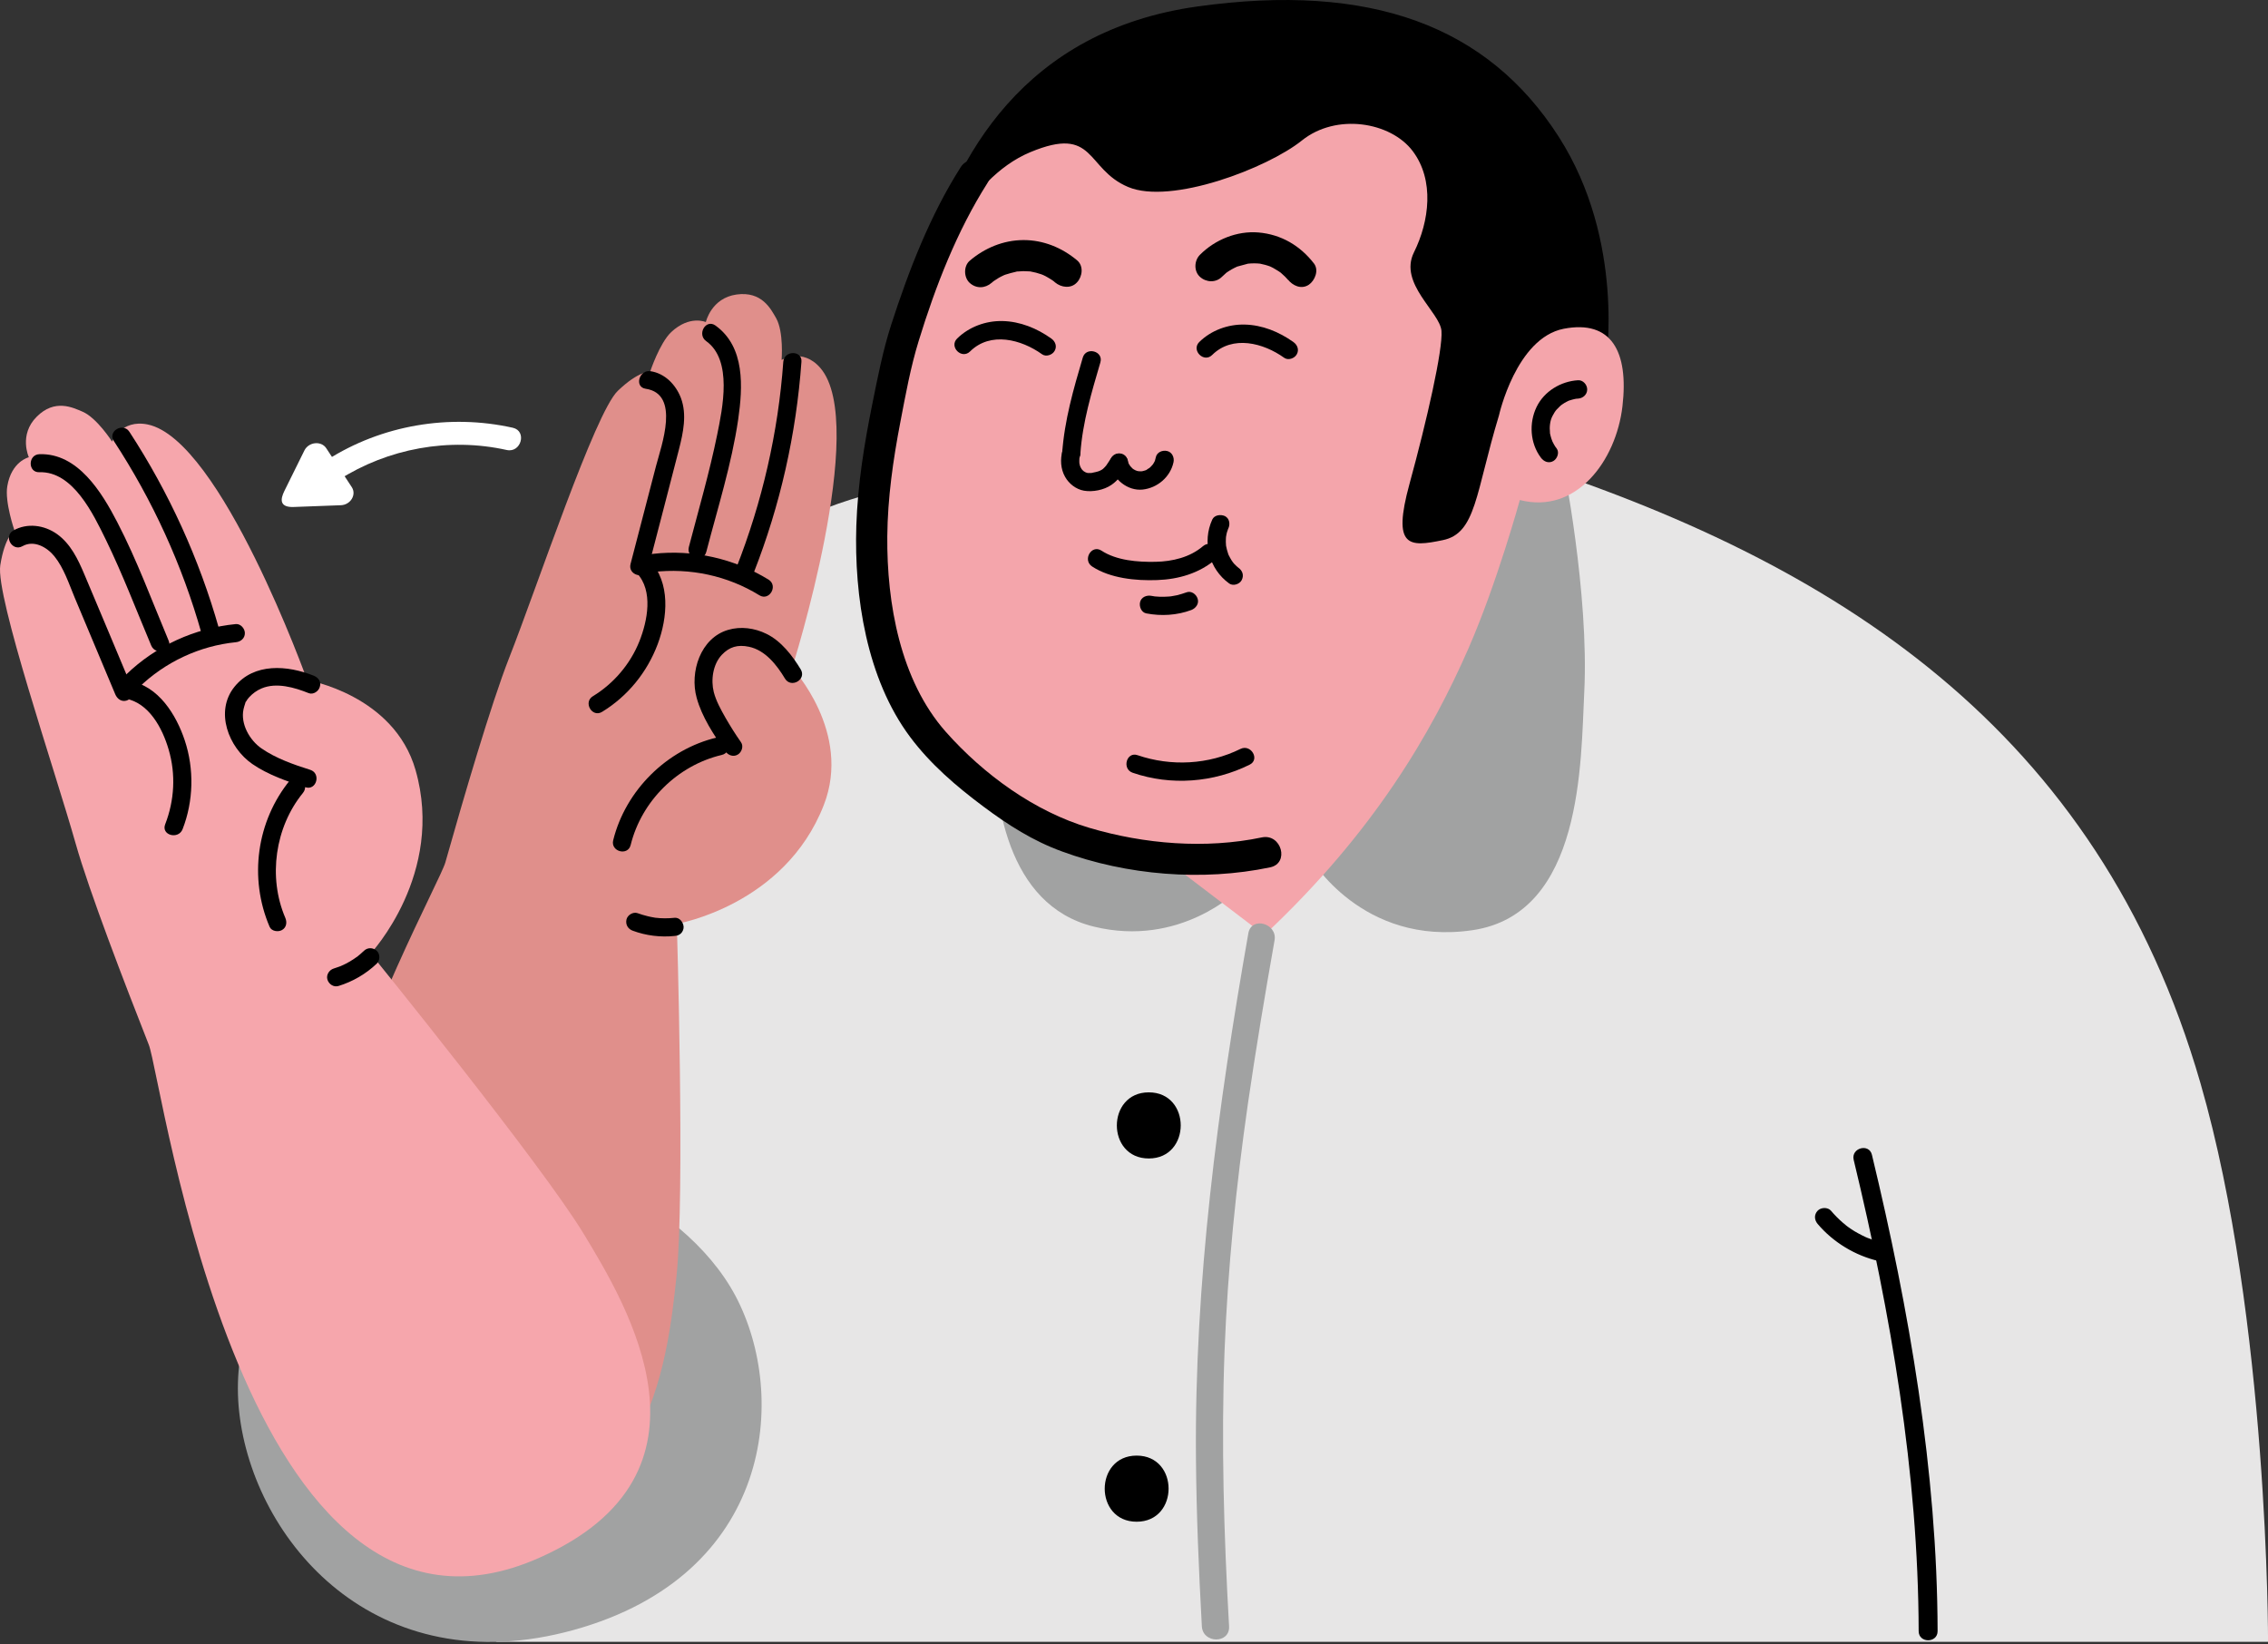 <svg width="200" height="145" viewBox="0 0 200 145" fill="none" xmlns="http://www.w3.org/2000/svg">
<rect x="0" y="0" width="200" height="145" fill="#333333" stroke="none"/>
<g clip-path="url(#clip0_240_387)">
<path d="M35.784 138.858C28.694 131.478 30.174 121.608 32.664 105.648C36.504 81.038 52.534 51.128 74.984 44.058C99.024 36.478 117.204 35.278 133.544 40.488C161.894 49.538 185.024 64.268 194.044 95.508C200.064 116.338 200.004 144.768 200.004 144.768H43.804C43.804 144.768 39.314 142.538 35.784 138.858Z" fill="#E7E6E6"/>
<path d="M137.814 40.748L130.714 41.298L115.554 75.648C115.554 75.648 120.094 83.458 129.854 82.018C139.614 80.578 139.394 67.138 139.704 61.048C140.144 52.288 137.814 40.748 137.814 40.748Z" fill="#A1A2A2"/>
<path d="M87.664 64.608C87.554 70.488 88.774 79.808 96.434 81.698C104.094 83.588 109.194 78.478 109.194 78.478L104.204 62.388L87.664 64.608Z" fill="#A1A2A2"/>
<path d="M141.604 32.048C141.604 32.048 143.364 21.278 137.454 12.058C131.174 2.258 120.854 -1.552 105.614 0.568C90.374 2.688 84.124 13.738 81.504 23.628L123.054 30.428L120.304 48.078L130.134 47.968L141.604 32.048Z" fill="black"/>
<path d="M132.184 36.628C132.184 36.628 133.694 29.808 137.894 28.988C142.094 28.178 143.634 30.988 143.074 35.818C142.514 40.648 138.984 45.368 134.024 44.088C134.024 44.088 132.014 51.398 129.514 57.128C126.234 64.628 121.154 73.388 111.494 82.448L103.104 76.058C103.104 76.058 87.714 76.018 80.324 61.478C72.934 46.938 82.364 23.668 82.364 23.668C82.364 23.668 85.074 15.828 90.854 13.418C96.634 11.008 95.704 14.898 99.484 16.488C103.264 18.078 111.764 14.828 114.804 12.388C117.844 9.948 122.634 10.748 124.574 13.318C126.514 15.888 126.044 19.518 124.684 22.258C123.324 24.998 126.984 27.528 127.114 29.178C127.244 30.828 125.834 37.038 124.294 42.668C122.754 48.288 124.244 48.248 127.224 47.628C130.184 47.028 130.104 43.488 132.184 36.628Z" fill="#F4A5AB"/>
<path d="M101.924 40.318C101.904 40.418 101.874 40.528 101.844 40.628C101.794 40.778 101.814 40.638 101.854 40.618C101.844 40.618 101.784 40.758 101.774 40.768C101.744 40.818 101.714 40.868 101.684 40.918C101.674 40.938 101.574 41.078 101.644 40.978C101.714 40.878 101.614 41.008 101.594 41.028C101.554 41.068 101.514 41.108 101.474 41.158C101.444 41.188 101.404 41.228 101.364 41.258C101.234 41.368 101.344 41.248 101.374 41.258C101.354 41.248 101.134 41.408 101.104 41.428C101.074 41.448 101.014 41.488 100.974 41.488C101.074 41.448 101.094 41.438 101.034 41.458C101.004 41.468 100.984 41.478 100.954 41.488C100.904 41.508 100.864 41.518 100.814 41.528C100.794 41.538 100.574 41.578 100.674 41.558C100.784 41.548 100.584 41.558 100.564 41.558C100.544 41.558 100.394 41.538 100.374 41.548C100.414 41.518 100.544 41.578 100.394 41.548C100.344 41.538 100.304 41.528 100.254 41.518C100.214 41.508 100.134 41.458 100.094 41.458C100.164 41.458 100.214 41.518 100.104 41.458C100.064 41.438 100.024 41.408 99.984 41.388C99.944 41.368 99.784 41.288 99.964 41.378C99.884 41.338 99.814 41.248 99.754 41.188C99.724 41.148 99.664 41.108 99.644 41.058C99.724 41.228 99.664 41.078 99.634 41.038C99.594 40.978 99.504 40.858 99.494 40.788C99.534 40.888 99.544 40.908 99.524 40.848C99.514 40.818 99.504 40.798 99.494 40.768C99.474 40.718 99.464 40.658 99.454 40.598C99.354 40.188 98.864 39.908 98.464 40.038C98.034 40.178 97.794 40.588 97.904 41.028C98.194 42.288 99.444 43.298 100.754 43.168C102.064 43.028 103.204 42.058 103.484 40.758C103.574 40.348 103.364 39.868 102.924 39.768C102.504 39.668 102.014 39.878 101.924 40.318Z" fill="black"/>
<path d="M97.984 40.378C97.854 40.598 97.714 40.798 97.574 41.008C97.524 41.088 97.654 40.908 97.564 41.028C97.524 41.078 97.484 41.128 97.434 41.178C97.394 41.228 97.344 41.268 97.294 41.318C97.274 41.328 97.144 41.448 97.224 41.378C97.314 41.308 97.164 41.418 97.144 41.428C97.084 41.468 97.014 41.498 96.954 41.528C97.084 41.458 96.894 41.548 96.864 41.558C96.794 41.578 96.724 41.598 96.644 41.618C96.524 41.648 96.394 41.668 96.274 41.698C96.084 41.738 96.364 41.698 96.184 41.708C96.104 41.708 96.034 41.708 95.954 41.708C95.804 41.708 95.994 41.728 95.924 41.708C95.864 41.688 95.804 41.668 95.754 41.658C95.664 41.638 95.884 41.728 95.754 41.658C95.704 41.628 95.654 41.598 95.594 41.568C95.434 41.468 95.704 41.678 95.564 41.548C95.524 41.518 95.494 41.478 95.454 41.448C95.434 41.428 95.314 41.278 95.384 41.368C95.454 41.468 95.354 41.318 95.344 41.298C95.314 41.248 95.284 41.188 95.254 41.138C95.334 41.278 95.244 41.098 95.234 41.068C95.214 41.008 95.204 40.958 95.194 40.898C95.174 40.828 95.174 40.748 95.184 40.868C95.174 40.728 95.174 40.588 95.184 40.438C95.194 40.268 95.144 40.548 95.194 40.368C95.214 40.298 95.224 40.228 95.244 40.158C95.354 39.748 95.104 39.268 94.684 39.168C94.264 39.068 93.814 39.298 93.694 39.728C93.484 40.498 93.524 41.348 93.924 42.048C94.264 42.658 94.894 43.148 95.594 43.268C96.364 43.398 97.344 43.208 98.004 42.758C98.594 42.358 98.994 41.778 99.354 41.168C99.574 40.808 99.444 40.268 99.064 40.068C98.694 39.878 98.214 39.988 97.984 40.378Z" fill="black"/>
<path d="M95.274 39.968C95.464 37.228 96.264 34.578 97.034 31.958C97.334 30.958 95.774 30.538 95.484 31.528C94.664 34.298 93.864 37.078 93.664 39.968C93.634 40.398 94.054 40.778 94.474 40.778C94.934 40.778 95.244 40.408 95.274 39.968Z" fill="black"/>
<path d="M115.874 23.238C114.654 21.658 112.974 20.668 110.974 20.498C109.084 20.338 107.144 21.128 105.814 22.468C105.304 22.978 105.264 23.908 105.814 24.408C106.364 24.908 107.214 24.948 107.754 24.408C107.874 24.288 107.994 24.178 108.124 24.068C108.204 23.998 108.254 23.968 108.144 24.048C108.214 23.998 108.284 23.948 108.354 23.908C108.514 23.808 108.674 23.708 108.844 23.628C108.914 23.588 108.994 23.558 109.074 23.518C109.254 23.428 108.894 23.568 109.094 23.508C109.414 23.418 109.734 23.328 110.054 23.248C110.254 23.198 109.854 23.258 110.064 23.248C110.144 23.248 110.234 23.238 110.314 23.228C110.504 23.218 110.694 23.218 110.874 23.228C110.954 23.238 111.034 23.238 111.114 23.248C110.984 23.238 110.974 23.228 111.114 23.248C111.274 23.278 111.434 23.318 111.584 23.358C111.744 23.398 111.894 23.458 112.044 23.508C111.914 23.468 111.944 23.458 112.054 23.518C112.124 23.558 112.204 23.588 112.274 23.628C112.414 23.708 112.554 23.788 112.694 23.878C112.784 23.928 112.864 23.998 112.944 24.048C113.114 24.158 112.814 23.918 112.954 24.058C113.074 24.168 113.194 24.268 113.314 24.388C113.374 24.448 113.424 24.508 113.484 24.568C113.514 24.608 113.694 24.818 113.544 24.618C113.984 25.188 114.744 25.548 115.414 25.108C115.934 24.758 116.334 23.848 115.874 23.238Z" fill="black"/>
<path d="M94.984 22.958C93.654 21.838 91.994 21.158 90.234 21.168C88.474 21.178 86.824 21.868 85.504 22.998C84.964 23.468 84.984 24.458 85.504 24.938C86.084 25.468 86.864 25.438 87.444 24.938C87.504 24.888 87.574 24.828 87.634 24.778C87.524 24.868 87.524 24.858 87.654 24.768C87.794 24.678 87.934 24.588 88.074 24.498C88.204 24.428 88.324 24.358 88.464 24.298C88.524 24.268 88.574 24.248 88.634 24.218C88.494 24.278 88.504 24.278 88.654 24.218C88.974 24.118 89.284 24.028 89.614 23.958C89.904 23.888 89.414 23.958 89.744 23.938C89.914 23.928 90.074 23.918 90.244 23.908C90.414 23.908 90.574 23.918 90.744 23.928C91.134 23.948 90.484 23.868 90.874 23.938C91.204 23.998 91.524 24.078 91.834 24.188C91.904 24.208 92.184 24.338 91.964 24.238C92.114 24.308 92.264 24.378 92.404 24.468C92.544 24.548 92.694 24.638 92.824 24.728C92.894 24.778 92.964 24.828 93.024 24.878C92.914 24.788 92.914 24.798 93.034 24.898C93.584 25.358 94.444 25.478 94.974 24.898C95.454 24.388 95.574 23.448 94.984 22.958Z" fill="black"/>
<path d="M111.274 73.838C106.314 74.878 100.904 74.428 96.074 72.998C91.234 71.568 86.724 68.278 83.394 64.518C79.384 59.978 78.194 53.188 78.244 47.298C78.274 43.908 78.754 40.558 79.394 37.228C79.854 34.828 80.294 32.388 81.014 30.058C82.484 25.268 84.384 20.368 87.084 16.128C88.034 14.638 85.664 13.258 84.714 14.748C82.014 18.988 80.124 23.878 78.584 28.648C77.854 30.908 77.404 33.248 76.934 35.568C76.214 39.118 75.634 42.718 75.514 46.348C75.314 52.598 76.424 59.848 80.254 64.978C82.054 67.388 84.334 69.338 86.734 71.128C88.904 72.748 91.094 74.148 93.654 75.078C99.364 77.178 106.034 77.728 112.004 76.478C113.734 76.118 113.004 73.478 111.274 73.838Z" fill="black"/>
<path d="M109.384 66.038C106.564 67.428 103.274 67.598 100.314 66.588C99.334 66.248 98.914 67.808 99.884 68.138C103.264 69.298 107.004 69.008 110.194 67.428C111.134 66.968 110.314 65.578 109.384 66.038Z" fill="black"/>
<path d="M139.154 33.528C137.644 33.618 136.174 34.498 135.504 35.878C134.814 37.298 134.924 39.088 135.884 40.358C136.144 40.708 136.574 40.888 136.984 40.648C137.324 40.448 137.534 39.898 137.274 39.548C137.184 39.438 137.104 39.318 137.034 39.188C136.994 39.118 136.954 39.038 136.914 38.958C136.904 38.938 136.854 38.838 136.894 38.918C136.834 38.768 136.784 38.618 136.744 38.468C136.724 38.398 136.714 38.328 136.694 38.258C136.664 38.128 136.684 38.248 136.684 38.178C136.624 37.638 136.684 37.098 136.894 36.698C137.024 36.448 137.144 36.248 137.274 36.108C137.364 36.008 137.464 35.908 137.564 35.818C137.564 35.818 137.714 35.688 137.674 35.718C137.624 35.758 137.774 35.648 137.794 35.638C137.904 35.558 138.024 35.488 138.144 35.428C138.214 35.388 138.294 35.348 138.364 35.318C138.264 35.358 138.404 35.308 138.444 35.298C138.574 35.258 138.704 35.218 138.844 35.188C138.914 35.178 138.974 35.158 139.044 35.148C138.904 35.168 139.134 35.148 139.154 35.148C139.584 35.118 139.964 34.798 139.964 34.338C139.964 33.918 139.594 33.498 139.154 33.528Z" fill="black"/>
<path d="M106.904 45.808C105.994 47.788 106.614 50.168 108.394 51.448C108.734 51.698 109.304 51.518 109.494 51.158C109.714 50.738 109.574 50.318 109.204 50.058C109.084 49.968 109.264 50.118 109.194 50.048C109.154 50.018 109.114 49.978 109.074 49.948C109.004 49.888 108.934 49.818 108.874 49.758C108.814 49.688 108.754 49.618 108.694 49.548C108.814 49.678 108.714 49.578 108.694 49.538C108.664 49.498 108.634 49.458 108.604 49.408C108.494 49.238 108.414 49.068 108.324 48.898C108.274 48.798 108.394 49.078 108.324 48.888C108.314 48.848 108.294 48.808 108.284 48.768C108.254 48.668 108.224 48.568 108.194 48.468C108.174 48.378 108.154 48.288 108.134 48.198C108.134 48.178 108.104 48.048 108.104 48.048C108.104 48.048 108.124 48.218 108.114 48.078C108.094 47.878 108.094 47.688 108.104 47.488C108.104 47.438 108.114 47.388 108.114 47.338C108.124 47.178 108.094 47.438 108.114 47.338C108.134 47.248 108.144 47.158 108.164 47.068C108.184 46.968 108.214 46.868 108.254 46.768C108.264 46.728 108.284 46.688 108.294 46.648C108.364 46.448 108.224 46.798 108.314 46.608C108.494 46.228 108.434 45.728 108.024 45.508C107.654 45.338 107.094 45.398 106.904 45.808Z" fill="black"/>
<path d="M104.634 52.228C104.354 52.328 104.064 52.418 103.774 52.488C103.644 52.518 103.524 52.538 103.394 52.558C103.354 52.568 103.314 52.568 103.264 52.578C103.374 52.568 103.384 52.558 103.284 52.578C103.224 52.588 103.154 52.588 103.094 52.598C102.814 52.618 102.544 52.628 102.264 52.618C102.114 52.608 101.964 52.598 101.814 52.588C101.594 52.568 101.984 52.618 101.774 52.578C101.694 52.568 101.604 52.548 101.524 52.538C101.114 52.458 100.634 52.648 100.534 53.098C100.444 53.498 100.654 54.008 101.094 54.088C102.414 54.338 103.784 54.258 105.054 53.788C105.444 53.638 105.754 53.238 105.614 52.798C105.494 52.398 105.054 52.068 104.634 52.228Z" fill="black"/>
<path d="M110.084 82.288C107.384 97.648 105.324 113.008 105.464 128.628C105.504 133.558 105.714 138.488 105.984 143.408C106.074 144.938 108.464 144.948 108.384 143.408C107.924 135.328 107.684 127.228 107.984 119.138C108.264 111.838 109.004 104.568 110.044 97.328C110.744 92.508 111.544 87.718 112.394 82.918C112.664 81.418 110.354 80.768 110.084 82.288Z" fill="#A1A2A2"/>
<path d="M101.304 102.148C105.054 102.148 105.064 96.318 101.304 96.318C97.554 96.318 97.544 102.148 101.304 102.148Z" fill="black"/>
<path d="M100.234 134.178C103.984 134.178 103.994 128.348 100.234 128.348C96.484 128.348 96.474 134.178 100.234 134.178Z" fill="black"/>
<path d="M163.464 102.268C166.724 115.788 169.164 129.888 169.194 143.828C169.194 144.898 170.864 144.898 170.864 143.828C170.834 129.748 168.364 115.488 165.074 101.828C164.824 100.778 163.214 101.218 163.464 102.268Z" fill="black"/>
<path d="M160.284 107.918C161.664 109.548 163.604 110.718 165.684 111.198C166.104 111.298 166.604 111.068 166.704 110.618C166.804 110.198 166.574 109.698 166.124 109.598C165.644 109.488 165.184 109.348 164.734 109.168C164.684 109.148 164.624 109.128 164.704 109.158C164.644 109.128 164.584 109.108 164.514 109.078C164.404 109.028 164.294 108.978 164.184 108.918C163.964 108.808 163.754 108.688 163.544 108.568C163.344 108.448 163.154 108.318 162.974 108.188C162.924 108.148 162.864 108.108 162.814 108.068C162.774 108.038 162.724 107.998 162.794 108.048C162.694 107.968 162.604 107.898 162.514 107.818C162.134 107.488 161.784 107.138 161.464 106.758C161.184 106.428 160.574 106.448 160.284 106.758C159.964 107.098 159.984 107.558 160.284 107.918Z" fill="black"/>
<path d="M96.304 49.948C97.904 50.998 100.164 51.218 102.044 51.148C103.944 51.078 105.764 50.548 107.224 49.298C108.014 48.628 106.874 47.488 106.084 48.158C104.924 49.148 103.384 49.508 101.894 49.538C100.334 49.568 98.464 49.428 97.124 48.548C96.244 47.988 95.444 49.378 96.304 49.948Z" fill="black"/>
<path d="M106.894 31.298C108.694 29.518 111.414 30.238 113.244 31.548C113.594 31.798 114.144 31.608 114.344 31.258C114.584 30.858 114.414 30.408 114.054 30.158C112.794 29.258 111.304 28.648 109.744 28.618C108.274 28.588 106.804 29.128 105.754 30.158C105.024 30.888 106.164 32.028 106.894 31.298Z" fill="black"/>
<path d="M85.544 30.988C87.344 29.208 90.064 29.928 91.894 31.238C92.244 31.488 92.794 31.298 92.994 30.948C93.234 30.548 93.064 30.098 92.704 29.848C91.444 28.948 89.954 28.338 88.394 28.308C86.924 28.278 85.454 28.818 84.404 29.848C83.664 30.578 84.804 31.718 85.544 30.988Z" fill="black"/>
<path d="M37.604 102.128C28.794 104.728 19.844 113.238 21.094 124.518C22.344 135.798 33.074 148.578 50.604 143.718C68.134 138.858 69.544 123.128 64.864 114.278C60.164 105.428 46.414 99.528 37.604 102.128Z" fill="#A1A2A2"/>
<path d="M39.224 132.878C11.444 126.258 38.384 79.188 39.274 76.038C40.844 70.478 43.304 62.058 44.894 58.018C47.384 51.688 52.454 36.418 54.474 34.468C56.334 32.678 57.334 32.768 57.334 32.768C57.334 32.768 58.164 30.248 59.194 29.278C60.824 27.758 62.244 28.398 62.244 28.398C62.244 28.398 62.714 26.278 64.954 25.968C67.194 25.658 67.984 27.258 68.444 28.058C69.124 29.268 68.924 31.738 68.924 31.738C68.924 31.738 70.764 30.628 72.334 32.438C76.664 37.418 69.854 58.888 69.854 58.888C69.854 58.888 75.154 64.558 72.644 70.988C69.184 79.858 59.684 81.458 59.684 81.458C59.684 81.458 60.414 105.378 59.654 112.548C58.894 119.728 57.124 137.138 39.224 132.878Z" fill="#E08F8B"/>
<path d="M63.224 65.028C58.814 66.068 55.164 69.688 54.074 74.088C53.824 75.088 55.364 75.508 55.614 74.508C56.574 70.618 59.754 67.488 63.644 66.568C64.654 66.338 64.234 64.788 63.224 65.028Z" fill="black"/>
<path d="M56.154 50.528C57.634 52.088 57.094 54.758 56.384 56.548C55.584 58.548 54.124 60.268 52.284 61.388C51.404 61.918 52.214 63.308 53.094 62.768C55.354 61.388 57.064 59.278 57.994 56.808C58.874 54.458 59.144 51.368 57.284 49.408C56.574 48.648 55.444 49.778 56.154 50.528Z" fill="black"/>
<path d="M70.614 59.028C69.884 57.818 68.884 56.518 67.584 55.888C66.554 55.378 65.324 55.208 64.214 55.538C61.764 56.248 60.804 59.268 61.434 61.528C61.894 63.218 62.964 64.828 63.964 66.248C64.214 66.598 64.664 66.768 65.054 66.538C65.404 66.338 65.594 65.798 65.344 65.448C64.854 64.748 64.394 64.018 63.964 63.268C63.564 62.558 63.154 61.828 62.944 61.028C62.674 59.958 62.864 58.568 63.654 57.738C64.314 57.038 65.054 56.818 66.044 57.028C67.484 57.328 68.504 58.638 69.224 59.838C69.764 60.718 71.144 59.918 70.614 59.028Z" fill="black"/>
<path d="M56.934 34.278C60.014 34.728 58.324 39.278 57.854 41.078C57.104 43.958 56.354 46.848 55.604 49.728C55.344 50.728 56.884 51.148 57.144 50.148C58.054 46.638 58.974 43.128 59.874 39.618C60.244 38.158 60.594 36.558 60.044 35.088C59.594 33.918 58.634 32.918 57.354 32.728C56.354 32.588 55.924 34.128 56.934 34.278Z" fill="black"/>
<path d="M62.274 30.078C64.624 31.758 63.714 36.008 63.244 38.328C62.564 41.658 61.604 44.948 60.744 48.238C60.484 49.238 62.024 49.658 62.284 48.658C63.284 44.808 64.514 40.938 65.094 36.998C65.504 34.138 65.724 30.588 63.084 28.698C62.234 28.098 61.444 29.488 62.274 30.078Z" fill="black"/>
<path d="M69.074 31.898C68.624 38.138 67.214 44.258 64.924 50.088C64.544 51.048 66.094 51.458 66.464 50.508C68.804 44.548 70.214 38.278 70.674 31.898C70.754 30.878 69.154 30.878 69.074 31.898Z" fill="black"/>
<path d="M57.574 50.438C60.854 50.058 64.154 50.758 66.964 52.488C67.844 53.028 68.644 51.648 67.774 51.108C64.744 49.248 61.114 48.428 57.574 48.838C57.144 48.888 56.774 49.168 56.774 49.638C56.774 50.038 57.144 50.488 57.574 50.438Z" fill="black"/>
<path d="M55.804 82.068C56.964 82.498 58.244 82.658 59.484 82.528C59.704 82.508 59.884 82.458 60.054 82.298C60.194 82.158 60.294 81.928 60.284 81.728C60.264 81.338 59.934 80.878 59.484 80.928C58.904 80.988 58.334 80.988 57.754 80.918C57.534 80.898 57.924 80.948 57.714 80.908C57.644 80.898 57.564 80.888 57.494 80.868C57.354 80.838 57.224 80.818 57.084 80.778C56.794 80.708 56.504 80.618 56.224 80.518C55.834 80.378 55.334 80.678 55.244 81.078C55.144 81.538 55.384 81.918 55.804 82.068Z" fill="black"/>
<path d="M47.534 137.368C21.424 148.938 14.324 95.168 13.124 92.128C11.004 86.748 7.854 78.568 6.674 74.388C4.824 67.848 -0.396 52.618 0.024 49.848C0.424 47.288 1.274 46.768 1.274 46.768C1.274 46.768 0.404 44.258 0.644 42.868C1.014 40.668 2.544 40.318 2.544 40.318C2.544 40.318 1.634 38.348 3.234 36.748C4.834 35.138 6.424 35.938 7.274 36.298C8.544 36.838 9.884 38.938 9.884 38.938C9.884 38.938 10.674 36.948 13.024 37.428C19.484 38.758 27.084 59.968 27.084 59.968C27.084 59.968 34.744 61.258 36.644 67.898C39.264 77.048 32.684 84.078 32.684 84.078C32.684 84.078 47.764 102.658 51.494 108.828C55.214 114.988 64.364 129.918 47.534 137.368Z" fill="#F6A6AC"/>
<path d="M25.584 68.778C22.624 72.398 21.934 77.418 23.774 81.718C23.944 82.118 24.524 82.198 24.864 82.008C25.274 81.778 25.324 81.308 25.154 80.918C23.624 77.348 24.254 72.928 26.714 69.918C27.364 69.118 26.234 67.978 25.584 68.778Z" fill="black"/>
<path d="M10.994 61.588C13.124 61.928 14.324 64.208 14.874 66.098C15.514 68.278 15.384 70.578 14.564 72.688C14.194 73.648 15.734 74.058 16.104 73.108C17.064 70.638 17.134 67.818 16.294 65.288C15.544 63.028 13.964 60.458 11.414 60.048C10.414 59.878 9.984 61.418 10.994 61.588Z" fill="black"/>
<path d="M27.664 59.578C25.354 58.658 22.414 58.418 20.684 60.548C18.914 62.728 20.154 65.918 22.254 67.368C23.634 68.318 25.344 68.908 26.934 69.418C27.914 69.728 28.334 68.188 27.354 67.878C25.894 67.418 24.324 66.868 23.054 65.988C22.014 65.268 21.194 63.828 21.474 62.538C21.514 62.358 21.564 62.198 21.624 62.018C21.734 61.678 21.554 62.068 21.704 61.848C21.844 61.638 21.814 61.648 21.964 61.488C22.274 61.148 22.644 60.878 23.074 60.698C24.384 60.148 25.974 60.618 27.224 61.118C27.624 61.278 28.104 60.948 28.204 60.558C28.344 60.108 28.064 59.738 27.664 59.578Z" fill="black"/>
<path d="M1.984 48.158C2.994 47.588 4.144 48.248 4.794 49.048C5.634 50.088 6.074 51.468 6.584 52.688C7.774 55.528 8.974 58.378 10.164 61.218C10.334 61.618 10.694 61.898 11.144 61.778C11.524 61.678 11.864 61.188 11.704 60.798C10.274 57.398 8.864 53.998 7.424 50.608C6.864 49.288 6.224 47.948 5.024 47.088C3.894 46.288 2.394 46.088 1.174 46.778C0.284 47.288 1.084 48.668 1.984 48.158Z" fill="black"/>
<path d="M3.474 41.638C6.444 41.538 8.234 45.348 9.334 47.588C10.814 50.628 12.024 53.808 13.334 56.918C13.724 57.848 15.274 57.438 14.874 56.498C13.404 52.998 12.084 49.398 10.334 46.028C8.974 43.408 6.864 39.938 3.484 40.048C2.454 40.078 2.444 41.678 3.474 41.638Z" fill="black"/>
<path d="M10.034 38.878C13.464 44.118 16.074 49.828 17.774 55.858C18.054 56.848 19.594 56.428 19.314 55.438C17.574 49.288 14.904 43.428 11.414 38.078C10.854 37.218 9.474 38.018 10.034 38.878Z" fill="black"/>
<path d="M12.254 60.608C14.554 58.378 17.594 56.948 20.794 56.628C21.224 56.588 21.594 56.288 21.594 55.828C21.594 55.428 21.224 54.988 20.794 55.028C17.164 55.388 13.754 56.938 11.124 59.478C10.384 60.198 11.514 61.328 12.254 60.608Z" fill="black"/>
<path d="M29.854 86.938C31.114 86.548 32.264 85.878 33.224 84.968C33.524 84.678 33.534 84.128 33.224 83.838C32.894 83.538 32.414 83.528 32.094 83.838C31.994 83.938 31.884 84.038 31.774 84.128C31.724 84.168 31.674 84.218 31.614 84.258C31.594 84.278 31.504 84.348 31.594 84.278C31.694 84.208 31.594 84.278 31.574 84.298C31.344 84.468 31.104 84.628 30.854 84.778C30.614 84.918 30.364 85.048 30.104 85.158C30.074 85.168 30.044 85.188 30.014 85.198C30.054 85.178 30.164 85.138 30.064 85.178C30.004 85.198 29.934 85.228 29.874 85.248C29.734 85.298 29.584 85.348 29.434 85.398C29.034 85.518 28.744 85.958 28.874 86.378C29.004 86.788 29.424 87.068 29.854 86.938Z" fill="black"/>
<path d="M28.774 39.528L31.024 42.958C31.454 43.618 30.914 44.518 30.054 44.548L26.034 44.698C24.574 44.798 24.734 43.988 25.074 43.298L26.844 39.718C27.224 38.958 28.334 38.848 28.774 39.528Z" fill="white"/>
<path d="M29.844 42.328C34.224 39.528 39.604 38.548 44.684 39.678C45.954 39.958 46.494 38.008 45.224 37.718C39.624 36.468 33.664 37.478 28.824 40.568C27.724 41.278 28.744 43.028 29.844 42.328Z" fill="white"/>
</g>
<defs>
<clipPath id="clip0_240_387">
<rect width="200" height="144.77" fill="white"/>
</clipPath>
</defs>
</svg>
